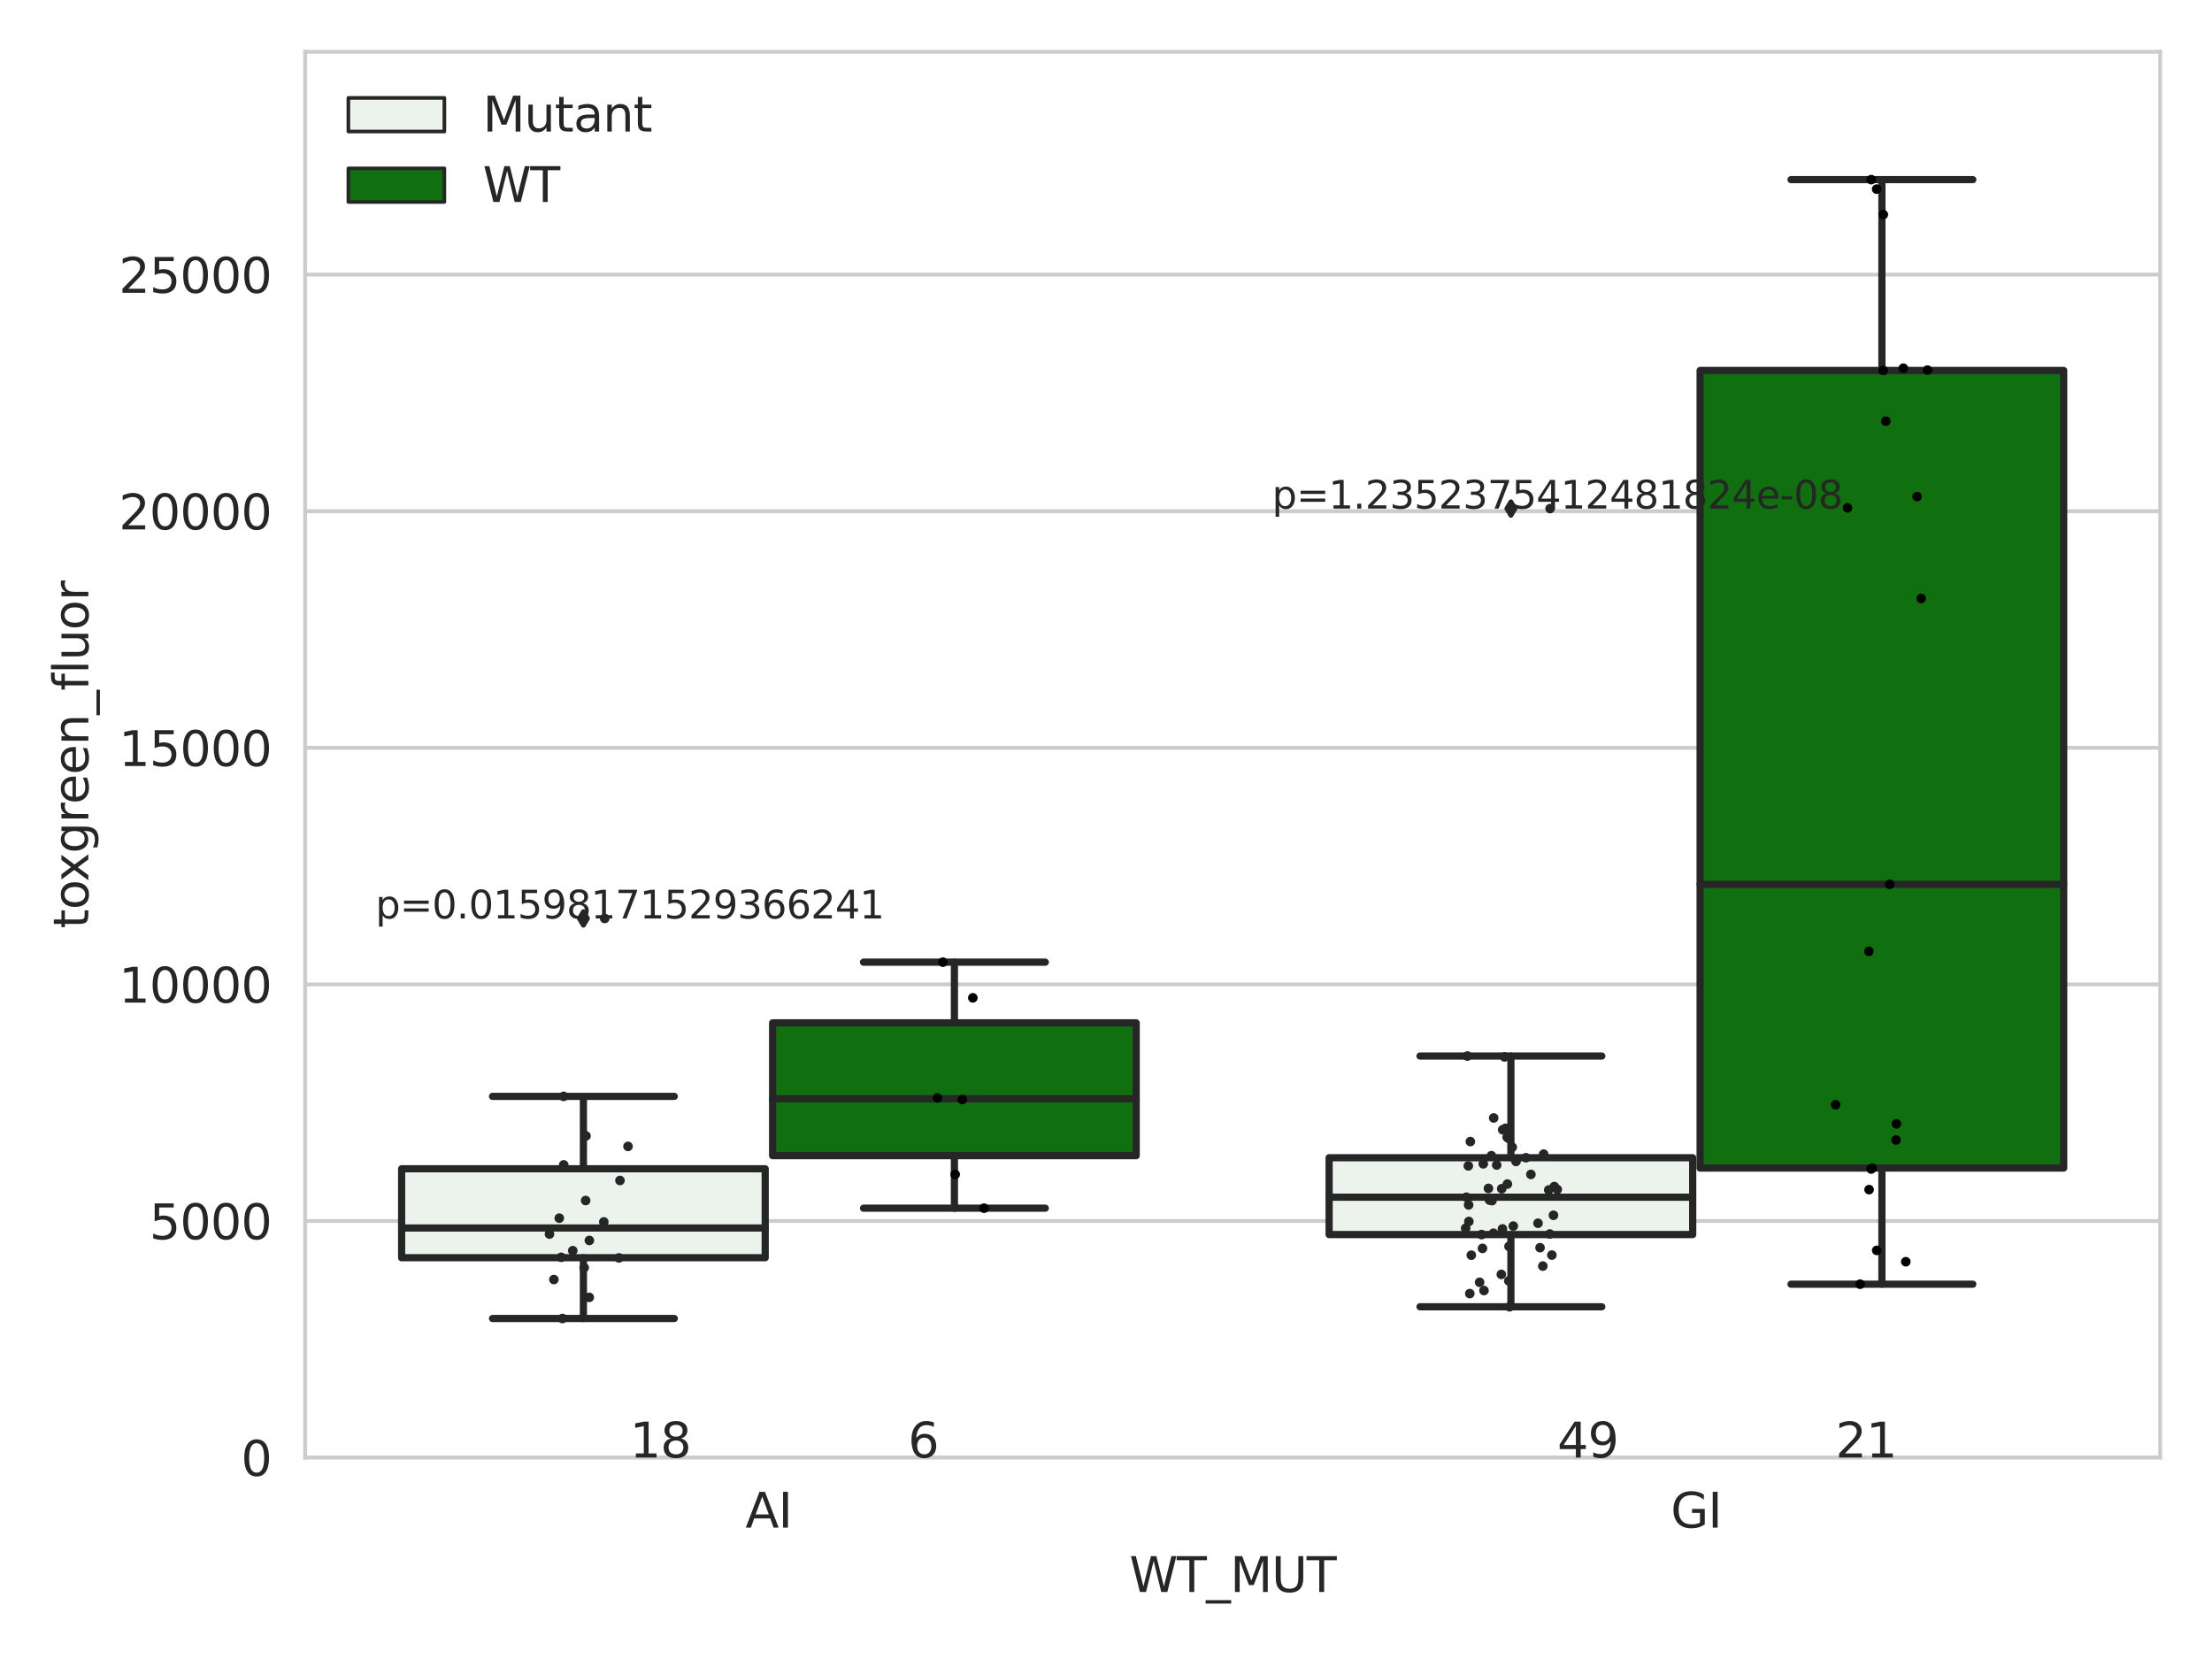 <?xml version="1.0" encoding="utf-8" standalone="no"?>
<!DOCTYPE svg PUBLIC "-//W3C//DTD SVG 1.1//EN"
  "http://www.w3.org/Graphics/SVG/1.1/DTD/svg11.dtd">
<svg xmlns:xlink="http://www.w3.org/1999/xlink" width="460.8pt" height="345.6pt" viewBox="0 0 460.8 345.6" xmlns="http://www.w3.org/2000/svg" version="1.1">
 <defs>
  <style type="text/css">*{stroke-linejoin: round; stroke-linecap: butt}</style>
 </defs>
 <g id="figure_1">
  <g id="patch_1">
   <path d="M 0 345.6 
L 460.8 345.6 
L 460.8 0 
L 0 0 
z
" style="fill: #ffffff"/>
  </g>
  <g id="axes_1">
   <g id="patch_2">
    <path d="M 63.571 303.64 
L 450 303.64 
L 450 10.8 
L 63.571 10.8 
z
" style="fill: #ffffff"/>
   </g>
   <g id="matplotlib.axis_1">
    <g id="xtick_1">
     <g id="text_1">
      <!-- AI -->
      <g style="fill: #262626" transform="translate(155.283 318.238)scale(0.1 -0.1)">
       <defs>
        <path id="DejaVuSans-41" d="M 2188 4044 
L 1331 1722 
L 3047 1722 
L 2188 4044 
z
M 1831 4666 
L 2547 4666 
L 4325 0 
L 3669 0 
L 3244 1197 
L 1141 1197 
L 716 0 
L 50 0 
L 1831 4666 
z
" transform="scale(0.016)"/>
        <path id="DejaVuSans-49" d="M 628 4666 
L 1259 4666 
L 1259 0 
L 628 0 
L 628 4666 
z
" transform="scale(0.016)"/>
       </defs>
       <use xlink:href="#DejaVuSans-41"/>
       <use xlink:href="#DejaVuSans-49" x="68.408"/>
      </g>
     </g>
    </g>
    <g id="xtick_2">
     <g id="text_2">
      <!-- GI -->
      <g style="fill: #262626" transform="translate(348.044 318.238)scale(0.1 -0.1)">
       <defs>
        <path id="DejaVuSans-47" d="M 3809 666 
L 3809 1919 
L 2778 1919 
L 2778 2438 
L 4434 2438 
L 4434 434 
Q 4069 175 3628 42 
Q 3188 -91 2688 -91 
Q 1594 -91 976 548 
Q 359 1188 359 2328 
Q 359 3472 976 4111 
Q 1594 4750 2688 4750 
Q 3144 4750 3555 4637 
Q 3966 4525 4313 4306 
L 4313 3634 
Q 3963 3931 3569 4081 
Q 3175 4231 2741 4231 
Q 1884 4231 1454 3753 
Q 1025 3275 1025 2328 
Q 1025 1384 1454 906 
Q 1884 428 2741 428 
Q 3075 428 3337 486 
Q 3600 544 3809 666 
z
" transform="scale(0.016)"/>
       </defs>
       <use xlink:href="#DejaVuSans-47"/>
       <use xlink:href="#DejaVuSans-49" x="77.49"/>
      </g>
     </g>
    </g>
    <g id="text_3">
     <!-- WT_MUT -->
     <g style="fill: #262626" transform="translate(235.261 331.638)scale(0.1 -0.1)">
      <defs>
       <path id="DejaVuSans-57" d="M 213 4666 
L 850 4666 
L 1831 722 
L 2809 4666 
L 3519 4666 
L 4500 722 
L 5478 4666 
L 6119 4666 
L 4947 0 
L 4153 0 
L 3169 4050 
L 2175 0 
L 1381 0 
L 213 4666 
z
" transform="scale(0.016)"/>
       <path id="DejaVuSans-54" d="M -19 4666 
L 3928 4666 
L 3928 4134 
L 2272 4134 
L 2272 0 
L 1638 0 
L 1638 4134 
L -19 4134 
L -19 4666 
z
" transform="scale(0.016)"/>
       <path id="DejaVuSans-5f" d="M 3263 -1063 
L 3263 -1509 
L -63 -1509 
L -63 -1063 
L 3263 -1063 
z
" transform="scale(0.016)"/>
       <path id="DejaVuSans-4d" d="M 628 4666 
L 1569 4666 
L 2759 1491 
L 3956 4666 
L 4897 4666 
L 4897 0 
L 4281 0 
L 4281 4097 
L 3078 897 
L 2444 897 
L 1241 4097 
L 1241 0 
L 628 0 
L 628 4666 
z
" transform="scale(0.016)"/>
       <path id="DejaVuSans-55" d="M 556 4666 
L 1191 4666 
L 1191 1831 
Q 1191 1081 1462 751 
Q 1734 422 2344 422 
Q 2950 422 3222 751 
Q 3494 1081 3494 1831 
L 3494 4666 
L 4128 4666 
L 4128 1753 
Q 4128 841 3676 375 
Q 3225 -91 2344 -91 
Q 1459 -91 1007 375 
Q 556 841 556 1753 
L 556 4666 
z
" transform="scale(0.016)"/>
      </defs>
      <use xlink:href="#DejaVuSans-57"/>
      <use xlink:href="#DejaVuSans-54" x="98.877"/>
      <use xlink:href="#DejaVuSans-5f" x="159.961"/>
      <use xlink:href="#DejaVuSans-4d" x="209.961"/>
      <use xlink:href="#DejaVuSans-55" x="296.24"/>
      <use xlink:href="#DejaVuSans-54" x="369.434"/>
     </g>
    </g>
   </g>
   <g id="matplotlib.axis_2">
    <g id="ytick_1">
     <g id="line2d_1">
      <path d="M 63.571 303.64 
L 450 303.64 
" clip-path="url(#p0fcabd03c5)" style="fill: none; stroke: #cccccc; stroke-width: 0.8; stroke-linecap: round"/>
     </g>
     <g id="text_4">
      <!-- 0 -->
      <g style="fill: #262626" transform="translate(50.209 307.439)scale(0.1 -0.1)">
       <defs>
        <path id="DejaVuSans-30" d="M 2034 4250 
Q 1547 4250 1301 3770 
Q 1056 3291 1056 2328 
Q 1056 1369 1301 889 
Q 1547 409 2034 409 
Q 2525 409 2770 889 
Q 3016 1369 3016 2328 
Q 3016 3291 2770 3770 
Q 2525 4250 2034 4250 
z
M 2034 4750 
Q 2819 4750 3233 4129 
Q 3647 3509 3647 2328 
Q 3647 1150 3233 529 
Q 2819 -91 2034 -91 
Q 1250 -91 836 529 
Q 422 1150 422 2328 
Q 422 3509 836 4129 
Q 1250 4750 2034 4750 
z
" transform="scale(0.016)"/>
       </defs>
       <use xlink:href="#DejaVuSans-30"/>
      </g>
     </g>
    </g>
    <g id="ytick_2">
     <g id="line2d_2">
      <path d="M 63.571 254.352 
L 450 254.352 
" clip-path="url(#p0fcabd03c5)" style="fill: none; stroke: #cccccc; stroke-width: 0.8; stroke-linecap: round"/>
     </g>
     <g id="text_5">
      <!-- 5000 -->
      <g style="fill: #262626" transform="translate(31.121 258.152)scale(0.1 -0.1)">
       <defs>
        <path id="DejaVuSans-35" d="M 691 4666 
L 3169 4666 
L 3169 4134 
L 1269 4134 
L 1269 2991 
Q 1406 3038 1543 3061 
Q 1681 3084 1819 3084 
Q 2600 3084 3056 2656 
Q 3513 2228 3513 1497 
Q 3513 744 3044 326 
Q 2575 -91 1722 -91 
Q 1428 -91 1123 -41 
Q 819 9 494 109 
L 494 744 
Q 775 591 1075 516 
Q 1375 441 1709 441 
Q 2250 441 2565 725 
Q 2881 1009 2881 1497 
Q 2881 1984 2565 2268 
Q 2250 2553 1709 2553 
Q 1456 2553 1204 2497 
Q 953 2441 691 2322 
L 691 4666 
z
" transform="scale(0.016)"/>
       </defs>
       <use xlink:href="#DejaVuSans-35"/>
       <use xlink:href="#DejaVuSans-30" x="63.623"/>
       <use xlink:href="#DejaVuSans-30" x="127.246"/>
       <use xlink:href="#DejaVuSans-30" x="190.869"/>
      </g>
     </g>
    </g>
    <g id="ytick_3">
     <g id="line2d_3">
      <path d="M 63.571 205.065 
L 450 205.065 
" clip-path="url(#p0fcabd03c5)" style="fill: none; stroke: #cccccc; stroke-width: 0.8; stroke-linecap: round"/>
     </g>
     <g id="text_6">
      <!-- 10000 -->
      <g style="fill: #262626" transform="translate(24.759 208.864)scale(0.1 -0.1)">
       <defs>
        <path id="DejaVuSans-31" d="M 794 531 
L 1825 531 
L 1825 4091 
L 703 3866 
L 703 4441 
L 1819 4666 
L 2450 4666 
L 2450 531 
L 3481 531 
L 3481 0 
L 794 0 
L 794 531 
z
" transform="scale(0.016)"/>
       </defs>
       <use xlink:href="#DejaVuSans-31"/>
       <use xlink:href="#DejaVuSans-30" x="63.623"/>
       <use xlink:href="#DejaVuSans-30" x="127.246"/>
       <use xlink:href="#DejaVuSans-30" x="190.869"/>
       <use xlink:href="#DejaVuSans-30" x="254.492"/>
      </g>
     </g>
    </g>
    <g id="ytick_4">
     <g id="line2d_4">
      <path d="M 63.571 155.777 
L 450 155.777 
" clip-path="url(#p0fcabd03c5)" style="fill: none; stroke: #cccccc; stroke-width: 0.8; stroke-linecap: round"/>
     </g>
     <g id="text_7">
      <!-- 15000 -->
      <g style="fill: #262626" transform="translate(24.759 159.576)scale(0.1 -0.1)">
       <use xlink:href="#DejaVuSans-31"/>
       <use xlink:href="#DejaVuSans-35" x="63.623"/>
       <use xlink:href="#DejaVuSans-30" x="127.246"/>
       <use xlink:href="#DejaVuSans-30" x="190.869"/>
       <use xlink:href="#DejaVuSans-30" x="254.492"/>
      </g>
     </g>
    </g>
    <g id="ytick_5">
     <g id="line2d_5">
      <path d="M 63.571 106.489 
L 450 106.489 
" clip-path="url(#p0fcabd03c5)" style="fill: none; stroke: #cccccc; stroke-width: 0.8; stroke-linecap: round"/>
     </g>
     <g id="text_8">
      <!-- 20000 -->
      <g style="fill: #262626" transform="translate(24.759 110.289)scale(0.1 -0.1)">
       <defs>
        <path id="DejaVuSans-32" d="M 1228 531 
L 3431 531 
L 3431 0 
L 469 0 
L 469 531 
Q 828 903 1448 1529 
Q 2069 2156 2228 2338 
Q 2531 2678 2651 2914 
Q 2772 3150 2772 3378 
Q 2772 3750 2511 3984 
Q 2250 4219 1831 4219 
Q 1534 4219 1204 4116 
Q 875 4013 500 3803 
L 500 4441 
Q 881 4594 1212 4672 
Q 1544 4750 1819 4750 
Q 2544 4750 2975 4387 
Q 3406 4025 3406 3419 
Q 3406 3131 3298 2873 
Q 3191 2616 2906 2266 
Q 2828 2175 2409 1742 
Q 1991 1309 1228 531 
z
" transform="scale(0.016)"/>
       </defs>
       <use xlink:href="#DejaVuSans-32"/>
       <use xlink:href="#DejaVuSans-30" x="63.623"/>
       <use xlink:href="#DejaVuSans-30" x="127.246"/>
       <use xlink:href="#DejaVuSans-30" x="190.869"/>
       <use xlink:href="#DejaVuSans-30" x="254.492"/>
      </g>
     </g>
    </g>
    <g id="ytick_6">
     <g id="line2d_6">
      <path d="M 63.571 57.202 
L 450 57.202 
" clip-path="url(#p0fcabd03c5)" style="fill: none; stroke: #cccccc; stroke-width: 0.8; stroke-linecap: round"/>
     </g>
     <g id="text_9">
      <!-- 25000 -->
      <g style="fill: #262626" transform="translate(24.759 61.001)scale(0.1 -0.1)">
       <use xlink:href="#DejaVuSans-32"/>
       <use xlink:href="#DejaVuSans-35" x="63.623"/>
       <use xlink:href="#DejaVuSans-30" x="127.246"/>
       <use xlink:href="#DejaVuSans-30" x="190.869"/>
       <use xlink:href="#DejaVuSans-30" x="254.492"/>
      </g>
     </g>
    </g>
    <g id="text_10">
     <!-- toxgreen_fluor -->
     <g style="fill: #262626" transform="translate(18.401 193.415)rotate(-90)scale(0.1 -0.1)">
      <defs>
       <path id="DejaVuSans-74" d="M 1172 4494 
L 1172 3500 
L 2356 3500 
L 2356 3053 
L 1172 3053 
L 1172 1153 
Q 1172 725 1289 603 
Q 1406 481 1766 481 
L 2356 481 
L 2356 0 
L 1766 0 
Q 1100 0 847 248 
Q 594 497 594 1153 
L 594 3053 
L 172 3053 
L 172 3500 
L 594 3500 
L 594 4494 
L 1172 4494 
z
" transform="scale(0.016)"/>
       <path id="DejaVuSans-6f" d="M 1959 3097 
Q 1497 3097 1228 2736 
Q 959 2375 959 1747 
Q 959 1119 1226 758 
Q 1494 397 1959 397 
Q 2419 397 2687 759 
Q 2956 1122 2956 1747 
Q 2956 2369 2687 2733 
Q 2419 3097 1959 3097 
z
M 1959 3584 
Q 2709 3584 3137 3096 
Q 3566 2609 3566 1747 
Q 3566 888 3137 398 
Q 2709 -91 1959 -91 
Q 1206 -91 779 398 
Q 353 888 353 1747 
Q 353 2609 779 3096 
Q 1206 3584 1959 3584 
z
" transform="scale(0.016)"/>
       <path id="DejaVuSans-78" d="M 3513 3500 
L 2247 1797 
L 3578 0 
L 2900 0 
L 1881 1375 
L 863 0 
L 184 0 
L 1544 1831 
L 300 3500 
L 978 3500 
L 1906 2253 
L 2834 3500 
L 3513 3500 
z
" transform="scale(0.016)"/>
       <path id="DejaVuSans-67" d="M 2906 1791 
Q 2906 2416 2648 2759 
Q 2391 3103 1925 3103 
Q 1463 3103 1205 2759 
Q 947 2416 947 1791 
Q 947 1169 1205 825 
Q 1463 481 1925 481 
Q 2391 481 2648 825 
Q 2906 1169 2906 1791 
z
M 3481 434 
Q 3481 -459 3084 -895 
Q 2688 -1331 1869 -1331 
Q 1566 -1331 1297 -1286 
Q 1028 -1241 775 -1147 
L 775 -588 
Q 1028 -725 1275 -790 
Q 1522 -856 1778 -856 
Q 2344 -856 2625 -561 
Q 2906 -266 2906 331 
L 2906 616 
Q 2728 306 2450 153 
Q 2172 0 1784 0 
Q 1141 0 747 490 
Q 353 981 353 1791 
Q 353 2603 747 3093 
Q 1141 3584 1784 3584 
Q 2172 3584 2450 3431 
Q 2728 3278 2906 2969 
L 2906 3500 
L 3481 3500 
L 3481 434 
z
" transform="scale(0.016)"/>
       <path id="DejaVuSans-72" d="M 2631 2963 
Q 2534 3019 2420 3045 
Q 2306 3072 2169 3072 
Q 1681 3072 1420 2755 
Q 1159 2438 1159 1844 
L 1159 0 
L 581 0 
L 581 3500 
L 1159 3500 
L 1159 2956 
Q 1341 3275 1631 3429 
Q 1922 3584 2338 3584 
Q 2397 3584 2469 3576 
Q 2541 3569 2628 3553 
L 2631 2963 
z
" transform="scale(0.016)"/>
       <path id="DejaVuSans-65" d="M 3597 1894 
L 3597 1613 
L 953 1613 
Q 991 1019 1311 708 
Q 1631 397 2203 397 
Q 2534 397 2845 478 
Q 3156 559 3463 722 
L 3463 178 
Q 3153 47 2828 -22 
Q 2503 -91 2169 -91 
Q 1331 -91 842 396 
Q 353 884 353 1716 
Q 353 2575 817 3079 
Q 1281 3584 2069 3584 
Q 2775 3584 3186 3129 
Q 3597 2675 3597 1894 
z
M 3022 2063 
Q 3016 2534 2758 2815 
Q 2500 3097 2075 3097 
Q 1594 3097 1305 2825 
Q 1016 2553 972 2059 
L 3022 2063 
z
" transform="scale(0.016)"/>
       <path id="DejaVuSans-6e" d="M 3513 2113 
L 3513 0 
L 2938 0 
L 2938 2094 
Q 2938 2591 2744 2837 
Q 2550 3084 2163 3084 
Q 1697 3084 1428 2787 
Q 1159 2491 1159 1978 
L 1159 0 
L 581 0 
L 581 3500 
L 1159 3500 
L 1159 2956 
Q 1366 3272 1645 3428 
Q 1925 3584 2291 3584 
Q 2894 3584 3203 3211 
Q 3513 2838 3513 2113 
z
" transform="scale(0.016)"/>
       <path id="DejaVuSans-66" d="M 2375 4863 
L 2375 4384 
L 1825 4384 
Q 1516 4384 1395 4259 
Q 1275 4134 1275 3809 
L 1275 3500 
L 2222 3500 
L 2222 3053 
L 1275 3053 
L 1275 0 
L 697 0 
L 697 3053 
L 147 3053 
L 147 3500 
L 697 3500 
L 697 3744 
Q 697 4328 969 4595 
Q 1241 4863 1831 4863 
L 2375 4863 
z
" transform="scale(0.016)"/>
       <path id="DejaVuSans-6c" d="M 603 4863 
L 1178 4863 
L 1178 0 
L 603 0 
L 603 4863 
z
" transform="scale(0.016)"/>
       <path id="DejaVuSans-75" d="M 544 1381 
L 544 3500 
L 1119 3500 
L 1119 1403 
Q 1119 906 1312 657 
Q 1506 409 1894 409 
Q 2359 409 2629 706 
Q 2900 1003 2900 1516 
L 2900 3500 
L 3475 3500 
L 3475 0 
L 2900 0 
L 2900 538 
Q 2691 219 2414 64 
Q 2138 -91 1772 -91 
Q 1169 -91 856 284 
Q 544 659 544 1381 
z
M 1991 3584 
L 1991 3584 
z
" transform="scale(0.016)"/>
      </defs>
      <use xlink:href="#DejaVuSans-74"/>
      <use xlink:href="#DejaVuSans-6f" x="39.209"/>
      <use xlink:href="#DejaVuSans-78" x="97.266"/>
      <use xlink:href="#DejaVuSans-67" x="156.445"/>
      <use xlink:href="#DejaVuSans-72" x="219.922"/>
      <use xlink:href="#DejaVuSans-65" x="258.785"/>
      <use xlink:href="#DejaVuSans-65" x="320.309"/>
      <use xlink:href="#DejaVuSans-6e" x="381.832"/>
      <use xlink:href="#DejaVuSans-5f" x="445.211"/>
      <use xlink:href="#DejaVuSans-66" x="495.211"/>
      <use xlink:href="#DejaVuSans-6c" x="530.416"/>
      <use xlink:href="#DejaVuSans-75" x="558.199"/>
      <use xlink:href="#DejaVuSans-6f" x="621.578"/>
      <use xlink:href="#DejaVuSans-72" x="682.76"/>
     </g>
    </g>
   </g>
   <g id="patch_3">
    <path d="M 83.666 262.008 
L 159.406 262.008 
L 159.406 243.477 
L 83.666 243.477 
L 83.666 262.008 
z
" clip-path="url(#p0fcabd03c5)" style="fill: #ecf2ec; stroke: #262626; stroke-width: 1.5; stroke-linejoin: miter"/>
   </g>
   <g id="patch_4">
    <path d="M 160.951 240.748 
L 236.691 240.748 
L 236.691 213.08 
L 160.951 213.08 
L 160.951 240.748 
z
" clip-path="url(#p0fcabd03c5)" style="fill: #107010; stroke: #262626; stroke-width: 1.5; stroke-linejoin: miter"/>
   </g>
   <g id="patch_5">
    <path d="M 276.88 257.182 
L 352.62 257.182 
L 352.62 241.18 
L 276.88 241.18 
L 276.88 257.182 
z
" clip-path="url(#p0fcabd03c5)" style="fill: #ecf2ec; stroke: #262626; stroke-width: 1.5; stroke-linejoin: miter"/>
   </g>
   <g id="patch_6">
    <path d="M 354.166 243.331 
L 429.906 243.331 
L 429.906 77.175 
L 354.166 77.175 
L 354.166 243.331 
z
" clip-path="url(#p0fcabd03c5)" style="fill: #107010; stroke: #262626; stroke-width: 1.5; stroke-linejoin: miter"/>
   </g>
   <g id="patch_7">
    <path d="M 160.178 303.64 
L 160.178 303.64 
L 160.178 303.64 
L 160.178 303.64 
z
" clip-path="url(#p0fcabd03c5)" style="fill: #ecf2ec; stroke: #262626; stroke-width: 0.75; stroke-linejoin: miter"/>
   </g>
   <g id="patch_8">
    <path d="M 160.178 303.64 
L 160.178 303.64 
L 160.178 303.64 
L 160.178 303.64 
z
" clip-path="url(#p0fcabd03c5)" style="fill: #107010; stroke: #262626; stroke-width: 0.75; stroke-linejoin: miter"/>
   </g>
   <g id="PathCollection_1"/>
   <g id="PathCollection_2"/>
   <g id="line2d_7">
    <path d="M 121.536 262.008 
L 121.536 274.667 
" clip-path="url(#p0fcabd03c5)" style="fill: none; stroke: #262626; stroke-width: 1.5; stroke-linecap: round"/>
   </g>
   <g id="line2d_8">
    <path d="M 121.536 243.477 
L 121.536 228.392 
" clip-path="url(#p0fcabd03c5)" style="fill: none; stroke: #262626; stroke-width: 1.5; stroke-linecap: round"/>
   </g>
   <g id="line2d_9">
    <path d="M 102.601 274.667 
L 140.471 274.667 
" clip-path="url(#p0fcabd03c5)" style="fill: none; stroke: #262626; stroke-width: 1.5; stroke-linecap: round"/>
   </g>
   <g id="line2d_10">
    <path d="M 102.601 228.392 
L 140.471 228.392 
" clip-path="url(#p0fcabd03c5)" style="fill: none; stroke: #262626; stroke-width: 1.5; stroke-linecap: round"/>
   </g>
   <g id="line2d_11">
    <defs>
     <path id="m7359ac14a0" d="M -0 1.414 
L 0.849 0 
L 0 -1.414 
L -0.849 -0 
z
" style="stroke: #262626; stroke-linejoin: miter"/>
    </defs>
    <g clip-path="url(#p0fcabd03c5)">
     <use xlink:href="#m7359ac14a0" x="121.536" y="191.332" style="fill: #262626; stroke: #262626; stroke-linejoin: miter"/>
    </g>
   </g>
   <g id="line2d_12">
    <path d="M 198.821 240.748 
L 198.821 251.688 
" clip-path="url(#p0fcabd03c5)" style="fill: none; stroke: #262626; stroke-width: 1.5; stroke-linecap: round"/>
   </g>
   <g id="line2d_13">
    <path d="M 198.821 213.08 
L 198.821 200.436 
" clip-path="url(#p0fcabd03c5)" style="fill: none; stroke: #262626; stroke-width: 1.5; stroke-linecap: round"/>
   </g>
   <g id="line2d_14">
    <path d="M 179.886 251.688 
L 217.756 251.688 
" clip-path="url(#p0fcabd03c5)" style="fill: none; stroke: #262626; stroke-width: 1.5; stroke-linecap: round"/>
   </g>
   <g id="line2d_15">
    <path d="M 179.886 200.436 
L 217.756 200.436 
" clip-path="url(#p0fcabd03c5)" style="fill: none; stroke: #262626; stroke-width: 1.5; stroke-linecap: round"/>
   </g>
   <g id="line2d_16"/>
   <g id="line2d_17">
    <path d="M 314.75 257.182 
L 314.75 272.225 
" clip-path="url(#p0fcabd03c5)" style="fill: none; stroke: #262626; stroke-width: 1.5; stroke-linecap: round"/>
   </g>
   <g id="line2d_18">
    <path d="M 314.75 241.18 
L 314.75 219.993 
" clip-path="url(#p0fcabd03c5)" style="fill: none; stroke: #262626; stroke-width: 1.5; stroke-linecap: round"/>
   </g>
   <g id="line2d_19">
    <path d="M 295.815 272.225 
L 333.685 272.225 
" clip-path="url(#p0fcabd03c5)" style="fill: none; stroke: #262626; stroke-width: 1.5; stroke-linecap: round"/>
   </g>
   <g id="line2d_20">
    <path d="M 295.815 219.993 
L 333.685 219.993 
" clip-path="url(#p0fcabd03c5)" style="fill: none; stroke: #262626; stroke-width: 1.5; stroke-linecap: round"/>
   </g>
   <g id="line2d_21">
    <g clip-path="url(#p0fcabd03c5)">
     <use xlink:href="#m7359ac14a0" x="314.75" y="105.946" style="fill: #262626; stroke: #262626; stroke-linejoin: miter"/>
    </g>
   </g>
   <g id="line2d_22">
    <path d="M 392.036 243.331 
L 392.036 267.525 
" clip-path="url(#p0fcabd03c5)" style="fill: none; stroke: #262626; stroke-width: 1.5; stroke-linecap: round"/>
   </g>
   <g id="line2d_23">
    <path d="M 392.036 77.175 
L 392.036 37.422 
" clip-path="url(#p0fcabd03c5)" style="fill: none; stroke: #262626; stroke-width: 1.5; stroke-linecap: round"/>
   </g>
   <g id="line2d_24">
    <path d="M 373.101 267.525 
L 410.971 267.525 
" clip-path="url(#p0fcabd03c5)" style="fill: none; stroke: #262626; stroke-width: 1.5; stroke-linecap: round"/>
   </g>
   <g id="line2d_25">
    <path d="M 373.101 37.422 
L 410.971 37.422 
" clip-path="url(#p0fcabd03c5)" style="fill: none; stroke: #262626; stroke-width: 1.5; stroke-linecap: round"/>
   </g>
   <g id="line2d_26"/>
   <g id="line2d_27">
    <path d="M 83.666 255.812 
L 159.406 255.812 
" clip-path="url(#p0fcabd03c5)" style="fill: none; stroke: #262626; stroke-width: 1.5; stroke-linecap: round"/>
   </g>
   <g id="line2d_28">
    <path d="M 160.951 228.884 
L 236.691 228.884 
" clip-path="url(#p0fcabd03c5)" style="fill: none; stroke: #262626; stroke-width: 1.5; stroke-linecap: round"/>
   </g>
   <g id="line2d_29">
    <path d="M 276.88 249.399 
L 352.62 249.399 
" clip-path="url(#p0fcabd03c5)" style="fill: none; stroke: #262626; stroke-width: 1.5; stroke-linecap: round"/>
   </g>
   <g id="line2d_30">
    <path d="M 354.166 184.234 
L 429.906 184.234 
" clip-path="url(#p0fcabd03c5)" style="fill: none; stroke: #262626; stroke-width: 1.5; stroke-linecap: round"/>
   </g>
   <g id="patch_9">
    <path d="M 63.571 303.64 
L 63.571 10.8 
" style="fill: none; stroke: #cccccc; stroke-width: 0.8; stroke-linejoin: miter; stroke-linecap: square"/>
   </g>
   <g id="patch_10">
    <path d="M 450 303.64 
L 450 10.8 
" style="fill: none; stroke: #cccccc; stroke-width: 0.8; stroke-linejoin: miter; stroke-linecap: square"/>
   </g>
   <g id="patch_11">
    <path d="M 63.571 303.64 
L 450 303.64 
" style="fill: none; stroke: #cccccc; stroke-width: 0.8; stroke-linejoin: miter; stroke-linecap: square"/>
   </g>
   <g id="patch_12">
    <path d="M 63.571 10.8 
L 450 10.8 
" style="fill: none; stroke: #cccccc; stroke-width: 0.8; stroke-linejoin: miter; stroke-linecap: square"/>
   </g>
   <g id="PathCollection_3">
    <defs>
     <path id="C0_0_c3f4631493" d="M 0 1 
C 0.265 1 0.52 0.895 0.707 0.707 
C 0.895 0.52 1 0.265 1 -0 
C 1 -0.265 0.895 -0.52 0.707 -0.707 
C 0.52 -0.895 0.265 -1 0 -1 
C -0.265 -1 -0.52 -0.895 -0.707 -0.707 
C -0.895 -0.52 -1 -0.265 -1 0 
C -1 0.265 -0.895 0.52 -0.707 0.707 
C -0.52 0.895 -0.265 1 0 1 
z
"/>
    </defs>
    <g clip-path="url(#p0fcabd03c5)">
     <use xlink:href="#C0_0_c3f4631493" x="122.774" y="258.405" style="fill: #262626"/>
    </g>
    <g clip-path="url(#p0fcabd03c5)">
     <use xlink:href="#C0_0_c3f4631493" x="115.382" y="266.553" style="fill: #262626"/>
    </g>
    <g clip-path="url(#p0fcabd03c5)">
     <use xlink:href="#C0_0_c3f4631493" x="116.507" y="253.767" style="fill: #262626"/>
    </g>
    <g clip-path="url(#p0fcabd03c5)">
     <use xlink:href="#C0_0_c3f4631493" x="122.756" y="270.265" style="fill: #262626"/>
    </g>
    <g clip-path="url(#p0fcabd03c5)">
     <use xlink:href="#C0_0_c3f4631493" x="125.787" y="254.544" style="fill: #262626"/>
    </g>
    <g clip-path="url(#p0fcabd03c5)">
     <use xlink:href="#C0_0_c3f4631493" x="114.468" y="257.08" style="fill: #262626"/>
    </g>
    <g clip-path="url(#p0fcabd03c5)">
     <use xlink:href="#C0_0_c3f4631493" x="125.971" y="191.332" style="fill: #262626"/>
    </g>
    <g clip-path="url(#p0fcabd03c5)">
     <use xlink:href="#C0_0_c3f4631493" x="117.415" y="228.392" style="fill: #262626"/>
    </g>
    <g clip-path="url(#p0fcabd03c5)">
     <use xlink:href="#C0_0_c3f4631493" x="122.075" y="236.633" style="fill: #262626"/>
    </g>
    <g clip-path="url(#p0fcabd03c5)">
     <use xlink:href="#C0_0_c3f4631493" x="117.174" y="274.667" style="fill: #262626"/>
    </g>
    <g clip-path="url(#p0fcabd03c5)">
     <use xlink:href="#C0_0_c3f4631493" x="129.15" y="245.914" style="fill: #262626"/>
    </g>
    <g clip-path="url(#p0fcabd03c5)">
     <use xlink:href="#C0_0_c3f4631493" x="128.938" y="262.038" style="fill: #262626"/>
    </g>
    <g clip-path="url(#p0fcabd03c5)">
     <use xlink:href="#C0_0_c3f4631493" x="117.434" y="242.664" style="fill: #262626"/>
    </g>
    <g clip-path="url(#p0fcabd03c5)">
     <use xlink:href="#C0_0_c3f4631493" x="130.824" y="238.813" style="fill: #262626"/>
    </g>
    <g clip-path="url(#p0fcabd03c5)">
     <use xlink:href="#C0_0_c3f4631493" x="119.319" y="260.538" style="fill: #262626"/>
    </g>
    <g clip-path="url(#p0fcabd03c5)">
     <use xlink:href="#C0_0_c3f4631493" x="116.906" y="261.918" style="fill: #262626"/>
    </g>
    <g clip-path="url(#p0fcabd03c5)">
     <use xlink:href="#C0_0_c3f4631493" x="122" y="250.092" style="fill: #262626"/>
    </g>
    <g clip-path="url(#p0fcabd03c5)">
     <use xlink:href="#C0_0_c3f4631493" x="121.693" y="264.069" style="fill: #262626"/>
    </g>
   </g>
   <g id="PathCollection_4">
    <defs>
     <path id="C1_0_69c118e446" d="M 0 1 
C 0.265 1 0.52 0.895 0.707 0.707 
C 0.895 0.52 1 0.265 1 -0 
C 1 -0.265 0.895 -0.52 0.707 -0.707 
C 0.52 -0.895 0.265 -1 0 -1 
C -0.265 -1 -0.52 -0.895 -0.707 -0.707 
C -0.895 -0.52 -1 -0.265 -1 0 
C -1 0.265 -0.895 0.52 -0.707 0.707 
C -0.52 0.895 -0.265 1 0 1 
z
"/>
    </defs>
    <g clip-path="url(#p0fcabd03c5)">
     <use xlink:href="#C1_0_69c118e446" x="204.992" y="251.688"/>
    </g>
    <g clip-path="url(#p0fcabd03c5)">
     <use xlink:href="#C1_0_69c118e446" x="196.42" y="200.436"/>
    </g>
    <g clip-path="url(#p0fcabd03c5)">
     <use xlink:href="#C1_0_69c118e446" x="202.659" y="207.867"/>
    </g>
    <g clip-path="url(#p0fcabd03c5)">
     <use xlink:href="#C1_0_69c118e446" x="195.278" y="228.721"/>
    </g>
    <g clip-path="url(#p0fcabd03c5)">
     <use xlink:href="#C1_0_69c118e446" x="198.979" y="244.649"/>
    </g>
    <g clip-path="url(#p0fcabd03c5)">
     <use xlink:href="#C1_0_69c118e446" x="200.473" y="229.047"/>
    </g>
   </g>
   <g id="PathCollection_5">
    <defs>
     <path id="C2_0_9d31ff50a5" d="M 0 1 
C 0.265 1 0.52 0.895 0.707 0.707 
C 0.895 0.52 1 0.265 1 -0 
C 1 -0.265 0.895 -0.52 0.707 -0.707 
C 0.52 -0.895 0.265 -1 0 -1 
C -0.265 -1 -0.52 -0.895 -0.707 -0.707 
C -0.895 -0.52 -1 -0.265 -1 0 
C -1 0.265 -0.895 0.52 -0.707 0.707 
C -0.52 0.895 -0.265 1 0 1 
z
"/>
    </defs>
    <g clip-path="url(#p0fcabd03c5)">
     <use xlink:href="#C2_0_9d31ff50a5" x="320.819" y="259.915" style="fill: #262626"/>
    </g>
    <g clip-path="url(#p0fcabd03c5)">
     <use xlink:href="#C2_0_9d31ff50a5" x="305.672" y="219.993" style="fill: #262626"/>
    </g>
    <g clip-path="url(#p0fcabd03c5)">
     <use xlink:href="#C2_0_9d31ff50a5" x="320.398" y="254.822" style="fill: #262626"/>
    </g>
    <g clip-path="url(#p0fcabd03c5)">
     <use xlink:href="#C2_0_9d31ff50a5" x="306.186" y="269.48" style="fill: #262626"/>
    </g>
    <g clip-path="url(#p0fcabd03c5)">
     <use xlink:href="#C2_0_9d31ff50a5" x="324.409" y="247.789" style="fill: #262626"/>
    </g>
    <g clip-path="url(#p0fcabd03c5)">
     <use xlink:href="#C2_0_9d31ff50a5" x="310.81" y="250.121" style="fill: #262626"/>
    </g>
    <g clip-path="url(#p0fcabd03c5)">
     <use xlink:href="#C2_0_9d31ff50a5" x="322.629" y="247.891" style="fill: #262626"/>
    </g>
    <g clip-path="url(#p0fcabd03c5)">
     <use xlink:href="#C2_0_9d31ff50a5" x="310.068" y="247.563" style="fill: #262626"/>
    </g>
    <g clip-path="url(#p0fcabd03c5)">
     <use xlink:href="#C2_0_9d31ff50a5" x="310.691" y="240.753" style="fill: #262626"/>
    </g>
    <g clip-path="url(#p0fcabd03c5)">
     <use xlink:href="#C2_0_9d31ff50a5" x="314.235" y="237.111" style="fill: #262626"/>
    </g>
    <g clip-path="url(#p0fcabd03c5)">
     <use xlink:href="#C2_0_9d31ff50a5" x="306.502" y="261.478" style="fill: #262626"/>
    </g>
    <g clip-path="url(#p0fcabd03c5)">
     <use xlink:href="#C2_0_9d31ff50a5" x="308.995" y="242.45" style="fill: #262626"/>
    </g>
    <g clip-path="url(#p0fcabd03c5)">
     <use xlink:href="#C2_0_9d31ff50a5" x="312.838" y="247.632" style="fill: #262626"/>
    </g>
    <g clip-path="url(#p0fcabd03c5)">
     <use xlink:href="#C2_0_9d31ff50a5" x="315.028" y="238.983" style="fill: #262626"/>
    </g>
    <g clip-path="url(#p0fcabd03c5)">
     <use xlink:href="#C2_0_9d31ff50a5" x="312.754" y="265.48" style="fill: #262626"/>
    </g>
    <g clip-path="url(#p0fcabd03c5)">
     <use xlink:href="#C2_0_9d31ff50a5" x="305.326" y="255.864" style="fill: #262626"/>
    </g>
    <g clip-path="url(#p0fcabd03c5)">
     <use xlink:href="#C2_0_9d31ff50a5" x="310.284" y="249.996" style="fill: #262626"/>
    </g>
    <g clip-path="url(#p0fcabd03c5)">
     <use xlink:href="#C2_0_9d31ff50a5" x="305.877" y="242.877" style="fill: #262626"/>
    </g>
    <g clip-path="url(#p0fcabd03c5)">
     <use xlink:href="#C2_0_9d31ff50a5" x="322.916" y="105.946" style="fill: #262626"/>
    </g>
    <g clip-path="url(#p0fcabd03c5)">
     <use xlink:href="#C2_0_9d31ff50a5" x="314.013" y="246.659" style="fill: #262626"/>
    </g>
    <g clip-path="url(#p0fcabd03c5)">
     <use xlink:href="#C2_0_9d31ff50a5" x="305.991" y="254.458" style="fill: #262626"/>
    </g>
    <g clip-path="url(#p0fcabd03c5)">
     <use xlink:href="#C2_0_9d31ff50a5" x="313.625" y="235.046" style="fill: #262626"/>
    </g>
    <g clip-path="url(#p0fcabd03c5)">
     <use xlink:href="#C2_0_9d31ff50a5" x="315.245" y="255.416" style="fill: #262626"/>
    </g>
    <g clip-path="url(#p0fcabd03c5)">
     <use xlink:href="#C2_0_9d31ff50a5" x="308.233" y="267.126" style="fill: #262626"/>
    </g>
    <g clip-path="url(#p0fcabd03c5)">
     <use xlink:href="#C2_0_9d31ff50a5" x="313.428" y="220.178" style="fill: #262626"/>
    </g>
    <g clip-path="url(#p0fcabd03c5)">
     <use xlink:href="#C2_0_9d31ff50a5" x="308.624" y="257.182" style="fill: #262626"/>
    </g>
    <g clip-path="url(#p0fcabd03c5)">
     <use xlink:href="#C2_0_9d31ff50a5" x="314.46" y="272.225" style="fill: #262626"/>
    </g>
    <g clip-path="url(#p0fcabd03c5)">
     <use xlink:href="#C2_0_9d31ff50a5" x="305.944" y="251.008" style="fill: #262626"/>
    </g>
    <g clip-path="url(#p0fcabd03c5)">
     <use xlink:href="#C2_0_9d31ff50a5" x="313.964" y="236.89" style="fill: #262626"/>
    </g>
    <g clip-path="url(#p0fcabd03c5)">
     <use xlink:href="#C2_0_9d31ff50a5" x="311.787" y="242.696" style="fill: #262626"/>
    </g>
    <g clip-path="url(#p0fcabd03c5)">
     <use xlink:href="#C2_0_9d31ff50a5" x="321.399" y="263.746" style="fill: #262626"/>
    </g>
    <g clip-path="url(#p0fcabd03c5)">
     <use xlink:href="#C2_0_9d31ff50a5" x="323.614" y="253.167" style="fill: #262626"/>
    </g>
    <g clip-path="url(#p0fcabd03c5)">
     <use xlink:href="#C2_0_9d31ff50a5" x="315.817" y="241.951" style="fill: #262626"/>
    </g>
    <g clip-path="url(#p0fcabd03c5)">
     <use xlink:href="#C2_0_9d31ff50a5" x="311.163" y="232.889" style="fill: #262626"/>
    </g>
    <g clip-path="url(#p0fcabd03c5)">
     <use xlink:href="#C2_0_9d31ff50a5" x="321.571" y="240.429" style="fill: #262626"/>
    </g>
    <g clip-path="url(#p0fcabd03c5)">
     <use xlink:href="#C2_0_9d31ff50a5" x="318.915" y="244.653" style="fill: #262626"/>
    </g>
    <g clip-path="url(#p0fcabd03c5)">
     <use xlink:href="#C2_0_9d31ff50a5" x="313.038" y="235.353" style="fill: #262626"/>
    </g>
    <g clip-path="url(#p0fcabd03c5)">
     <use xlink:href="#C2_0_9d31ff50a5" x="309.143" y="268.844" style="fill: #262626"/>
    </g>
    <g clip-path="url(#p0fcabd03c5)">
     <use xlink:href="#C2_0_9d31ff50a5" x="305.482" y="249.399" style="fill: #262626"/>
    </g>
    <g clip-path="url(#p0fcabd03c5)">
     <use xlink:href="#C2_0_9d31ff50a5" x="323.794" y="247.18" style="fill: #262626"/>
    </g>
    <g clip-path="url(#p0fcabd03c5)">
     <use xlink:href="#C2_0_9d31ff50a5" x="314.353" y="259.648" style="fill: #262626"/>
    </g>
    <g clip-path="url(#p0fcabd03c5)">
     <use xlink:href="#C2_0_9d31ff50a5" x="323.281" y="261.454" style="fill: #262626"/>
    </g>
    <g clip-path="url(#p0fcabd03c5)">
     <use xlink:href="#C2_0_9d31ff50a5" x="308.825" y="260.06" style="fill: #262626"/>
    </g>
    <g clip-path="url(#p0fcabd03c5)">
     <use xlink:href="#C2_0_9d31ff50a5" x="322.849" y="257.064" style="fill: #262626"/>
    </g>
    <g clip-path="url(#p0fcabd03c5)">
     <use xlink:href="#C2_0_9d31ff50a5" x="314.307" y="266.83" style="fill: #262626"/>
    </g>
    <g clip-path="url(#p0fcabd03c5)">
     <use xlink:href="#C2_0_9d31ff50a5" x="317.882" y="241.18" style="fill: #262626"/>
    </g>
    <g clip-path="url(#p0fcabd03c5)">
     <use xlink:href="#C2_0_9d31ff50a5" x="306.299" y="237.809" style="fill: #262626"/>
    </g>
    <g clip-path="url(#p0fcabd03c5)">
     <use xlink:href="#C2_0_9d31ff50a5" x="312.989" y="256.004" style="fill: #262626"/>
    </g>
    <g clip-path="url(#p0fcabd03c5)">
     <use xlink:href="#C2_0_9d31ff50a5" x="311.113" y="256.901" style="fill: #262626"/>
    </g>
   </g>
   <g id="PathCollection_6">
    <defs>
     <path id="C3_0_0e8c8ebf68" d="M 0 1 
C 0.265 1 0.52 0.895 0.707 0.707 
C 0.895 0.52 1 0.265 1 -0 
C 1 -0.265 0.895 -0.52 0.707 -0.707 
C 0.52 -0.895 0.265 -1 0 -1 
C -0.265 -1 -0.52 -0.895 -0.707 -0.707 
C -0.895 -0.52 -1 -0.265 -1 0 
C -1 0.265 -0.895 0.52 -0.707 0.707 
C -0.52 0.895 -0.265 1 0 1 
z
"/>
    </defs>
    <g clip-path="url(#p0fcabd03c5)">
     <use xlink:href="#C3_0_0e8c8ebf68" x="400.219" y="124.668"/>
    </g>
    <g clip-path="url(#p0fcabd03c5)">
     <use xlink:href="#C3_0_0e8c8ebf68" x="389.363" y="247.822"/>
    </g>
    <g clip-path="url(#p0fcabd03c5)">
     <use xlink:href="#C3_0_0e8c8ebf68" x="399.365" y="103.448"/>
    </g>
    <g clip-path="url(#p0fcabd03c5)">
     <use xlink:href="#C3_0_0e8c8ebf68" x="394.985" y="237.481"/>
    </g>
    <g clip-path="url(#p0fcabd03c5)">
     <use xlink:href="#C3_0_0e8c8ebf68" x="396.502" y="76.702"/>
    </g>
    <g clip-path="url(#p0fcabd03c5)">
     <use xlink:href="#C3_0_0e8c8ebf68" x="389.325" y="198.176"/>
    </g>
    <g clip-path="url(#p0fcabd03c5)">
     <use xlink:href="#C3_0_0e8c8ebf68" x="390.026" y="243.331"/>
    </g>
    <g clip-path="url(#p0fcabd03c5)">
     <use xlink:href="#C3_0_0e8c8ebf68" x="389.793" y="243.523"/>
    </g>
    <g clip-path="url(#p0fcabd03c5)">
     <use xlink:href="#C3_0_0e8c8ebf68" x="393.662" y="184.234"/>
    </g>
    <g clip-path="url(#p0fcabd03c5)">
     <use xlink:href="#C3_0_0e8c8ebf68" x="384.873" y="105.784"/>
    </g>
    <g clip-path="url(#p0fcabd03c5)">
     <use xlink:href="#C3_0_0e8c8ebf68" x="392.328" y="44.704"/>
    </g>
    <g clip-path="url(#p0fcabd03c5)">
     <use xlink:href="#C3_0_0e8c8ebf68" x="395.061" y="234.117"/>
    </g>
    <g clip-path="url(#p0fcabd03c5)">
     <use xlink:href="#C3_0_0e8c8ebf68" x="389.804" y="37.422"/>
    </g>
    <g clip-path="url(#p0fcabd03c5)">
     <use xlink:href="#C3_0_0e8c8ebf68" x="401.537" y="77.103"/>
    </g>
    <g clip-path="url(#p0fcabd03c5)">
     <use xlink:href="#C3_0_0e8c8ebf68" x="390.94" y="39.394"/>
    </g>
    <g clip-path="url(#p0fcabd03c5)">
     <use xlink:href="#C3_0_0e8c8ebf68" x="392.31" y="77.175"/>
    </g>
    <g clip-path="url(#p0fcabd03c5)">
     <use xlink:href="#C3_0_0e8c8ebf68" x="397.01" y="262.845"/>
    </g>
    <g clip-path="url(#p0fcabd03c5)">
     <use xlink:href="#C3_0_0e8c8ebf68" x="392.861" y="87.731"/>
    </g>
    <g clip-path="url(#p0fcabd03c5)">
     <use xlink:href="#C3_0_0e8c8ebf68" x="387.497" y="267.525"/>
    </g>
    <g clip-path="url(#p0fcabd03c5)">
     <use xlink:href="#C3_0_0e8c8ebf68" x="390.953" y="260.477"/>
    </g>
    <g clip-path="url(#p0fcabd03c5)">
     <use xlink:href="#C3_0_0e8c8ebf68" x="382.396" y="230.137"/>
    </g>
   </g>
   <g id="text_11">
    <!-- 18 -->
    <g style="fill: #262626" transform="translate(131.196 303.624)scale(0.1 -0.1)">
     <defs>
      <path id="DejaVuSans-38" d="M 2034 2216 
Q 1584 2216 1326 1975 
Q 1069 1734 1069 1313 
Q 1069 891 1326 650 
Q 1584 409 2034 409 
Q 2484 409 2743 651 
Q 3003 894 3003 1313 
Q 3003 1734 2745 1975 
Q 2488 2216 2034 2216 
z
M 1403 2484 
Q 997 2584 770 2862 
Q 544 3141 544 3541 
Q 544 4100 942 4425 
Q 1341 4750 2034 4750 
Q 2731 4750 3128 4425 
Q 3525 4100 3525 3541 
Q 3525 3141 3298 2862 
Q 3072 2584 2669 2484 
Q 3125 2378 3379 2068 
Q 3634 1759 3634 1313 
Q 3634 634 3220 271 
Q 2806 -91 2034 -91 
Q 1263 -91 848 271 
Q 434 634 434 1313 
Q 434 1759 690 2068 
Q 947 2378 1403 2484 
z
M 1172 3481 
Q 1172 3119 1398 2916 
Q 1625 2713 2034 2713 
Q 2441 2713 2670 2916 
Q 2900 3119 2900 3481 
Q 2900 3844 2670 4047 
Q 2441 4250 2034 4250 
Q 1625 4250 1398 4047 
Q 1172 3844 1172 3481 
z
" transform="scale(0.016)"/>
     </defs>
     <use xlink:href="#DejaVuSans-31"/>
     <use xlink:href="#DejaVuSans-38" x="63.623"/>
    </g>
   </g>
   <g id="text_12">
    <!-- p=0.01598171529366241 -->
    <g style="fill: #262626" transform="translate(78.224 191.331)scale(0.08 -0.08)">
     <defs>
      <path id="DejaVuSans-70" d="M 1159 525 
L 1159 -1331 
L 581 -1331 
L 581 3500 
L 1159 3500 
L 1159 2969 
Q 1341 3281 1617 3432 
Q 1894 3584 2278 3584 
Q 2916 3584 3314 3078 
Q 3713 2572 3713 1747 
Q 3713 922 3314 415 
Q 2916 -91 2278 -91 
Q 1894 -91 1617 61 
Q 1341 213 1159 525 
z
M 3116 1747 
Q 3116 2381 2855 2742 
Q 2594 3103 2138 3103 
Q 1681 3103 1420 2742 
Q 1159 2381 1159 1747 
Q 1159 1113 1420 752 
Q 1681 391 2138 391 
Q 2594 391 2855 752 
Q 3116 1113 3116 1747 
z
" transform="scale(0.016)"/>
      <path id="DejaVuSans-3d" d="M 678 2906 
L 4684 2906 
L 4684 2381 
L 678 2381 
L 678 2906 
z
M 678 1631 
L 4684 1631 
L 4684 1100 
L 678 1100 
L 678 1631 
z
" transform="scale(0.016)"/>
      <path id="DejaVuSans-2e" d="M 684 794 
L 1344 794 
L 1344 0 
L 684 0 
L 684 794 
z
" transform="scale(0.016)"/>
      <path id="DejaVuSans-39" d="M 703 97 
L 703 672 
Q 941 559 1184 500 
Q 1428 441 1663 441 
Q 2288 441 2617 861 
Q 2947 1281 2994 2138 
Q 2813 1869 2534 1725 
Q 2256 1581 1919 1581 
Q 1219 1581 811 2004 
Q 403 2428 403 3163 
Q 403 3881 828 4315 
Q 1253 4750 1959 4750 
Q 2769 4750 3195 4129 
Q 3622 3509 3622 2328 
Q 3622 1225 3098 567 
Q 2575 -91 1691 -91 
Q 1453 -91 1209 -44 
Q 966 3 703 97 
z
M 1959 2075 
Q 2384 2075 2632 2365 
Q 2881 2656 2881 3163 
Q 2881 3666 2632 3958 
Q 2384 4250 1959 4250 
Q 1534 4250 1286 3958 
Q 1038 3666 1038 3163 
Q 1038 2656 1286 2365 
Q 1534 2075 1959 2075 
z
" transform="scale(0.016)"/>
      <path id="DejaVuSans-37" d="M 525 4666 
L 3525 4666 
L 3525 4397 
L 1831 0 
L 1172 0 
L 2766 4134 
L 525 4134 
L 525 4666 
z
" transform="scale(0.016)"/>
      <path id="DejaVuSans-33" d="M 2597 2516 
Q 3050 2419 3304 2112 
Q 3559 1806 3559 1356 
Q 3559 666 3084 287 
Q 2609 -91 1734 -91 
Q 1441 -91 1130 -33 
Q 819 25 488 141 
L 488 750 
Q 750 597 1062 519 
Q 1375 441 1716 441 
Q 2309 441 2620 675 
Q 2931 909 2931 1356 
Q 2931 1769 2642 2001 
Q 2353 2234 1838 2234 
L 1294 2234 
L 1294 2753 
L 1863 2753 
Q 2328 2753 2575 2939 
Q 2822 3125 2822 3475 
Q 2822 3834 2567 4026 
Q 2313 4219 1838 4219 
Q 1578 4219 1281 4162 
Q 984 4106 628 3988 
L 628 4550 
Q 988 4650 1302 4700 
Q 1616 4750 1894 4750 
Q 2613 4750 3031 4423 
Q 3450 4097 3450 3541 
Q 3450 3153 3228 2886 
Q 3006 2619 2597 2516 
z
" transform="scale(0.016)"/>
      <path id="DejaVuSans-36" d="M 2113 2584 
Q 1688 2584 1439 2293 
Q 1191 2003 1191 1497 
Q 1191 994 1439 701 
Q 1688 409 2113 409 
Q 2538 409 2786 701 
Q 3034 994 3034 1497 
Q 3034 2003 2786 2293 
Q 2538 2584 2113 2584 
z
M 3366 4563 
L 3366 3988 
Q 3128 4100 2886 4159 
Q 2644 4219 2406 4219 
Q 1781 4219 1451 3797 
Q 1122 3375 1075 2522 
Q 1259 2794 1537 2939 
Q 1816 3084 2150 3084 
Q 2853 3084 3261 2657 
Q 3669 2231 3669 1497 
Q 3669 778 3244 343 
Q 2819 -91 2113 -91 
Q 1303 -91 875 529 
Q 447 1150 447 2328 
Q 447 3434 972 4092 
Q 1497 4750 2381 4750 
Q 2619 4750 2861 4703 
Q 3103 4656 3366 4563 
z
" transform="scale(0.016)"/>
      <path id="DejaVuSans-34" d="M 2419 4116 
L 825 1625 
L 2419 1625 
L 2419 4116 
z
M 2253 4666 
L 3047 4666 
L 3047 1625 
L 3713 1625 
L 3713 1100 
L 3047 1100 
L 3047 0 
L 2419 0 
L 2419 1100 
L 313 1100 
L 313 1709 
L 2253 4666 
z
" transform="scale(0.016)"/>
     </defs>
     <use xlink:href="#DejaVuSans-70"/>
     <use xlink:href="#DejaVuSans-3d" x="63.477"/>
     <use xlink:href="#DejaVuSans-30" x="147.266"/>
     <use xlink:href="#DejaVuSans-2e" x="210.889"/>
     <use xlink:href="#DejaVuSans-30" x="242.676"/>
     <use xlink:href="#DejaVuSans-31" x="306.299"/>
     <use xlink:href="#DejaVuSans-35" x="369.922"/>
     <use xlink:href="#DejaVuSans-39" x="433.545"/>
     <use xlink:href="#DejaVuSans-38" x="497.168"/>
     <use xlink:href="#DejaVuSans-31" x="560.791"/>
     <use xlink:href="#DejaVuSans-37" x="624.414"/>
     <use xlink:href="#DejaVuSans-31" x="688.037"/>
     <use xlink:href="#DejaVuSans-35" x="751.66"/>
     <use xlink:href="#DejaVuSans-32" x="815.283"/>
     <use xlink:href="#DejaVuSans-39" x="878.906"/>
     <use xlink:href="#DejaVuSans-33" x="942.529"/>
     <use xlink:href="#DejaVuSans-36" x="1006.152"/>
     <use xlink:href="#DejaVuSans-36" x="1069.775"/>
     <use xlink:href="#DejaVuSans-32" x="1133.398"/>
     <use xlink:href="#DejaVuSans-34" x="1197.021"/>
     <use xlink:href="#DejaVuSans-31" x="1260.645"/>
    </g>
   </g>
   <g id="text_13">
    <!-- 6 -->
    <g style="fill: #262626" transform="translate(189.161 303.624)scale(0.1 -0.1)">
     <use xlink:href="#DejaVuSans-36"/>
    </g>
   </g>
   <g id="text_14">
    <!-- 49 -->
    <g style="fill: #262626" transform="translate(324.411 303.624)scale(0.1 -0.1)">
     <use xlink:href="#DejaVuSans-34"/>
     <use xlink:href="#DejaVuSans-39" x="63.623"/>
    </g>
   </g>
   <g id="text_15">
    <!-- p=1.2352375412481824e-08 -->
    <g style="fill: #262626" transform="translate(264.989 105.946)scale(0.08 -0.08)">
     <defs>
      <path id="DejaVuSans-2d" d="M 313 2009 
L 1997 2009 
L 1997 1497 
L 313 1497 
L 313 2009 
z
" transform="scale(0.016)"/>
     </defs>
     <use xlink:href="#DejaVuSans-70"/>
     <use xlink:href="#DejaVuSans-3d" x="63.477"/>
     <use xlink:href="#DejaVuSans-31" x="147.266"/>
     <use xlink:href="#DejaVuSans-2e" x="210.889"/>
     <use xlink:href="#DejaVuSans-32" x="242.676"/>
     <use xlink:href="#DejaVuSans-33" x="306.299"/>
     <use xlink:href="#DejaVuSans-35" x="369.922"/>
     <use xlink:href="#DejaVuSans-32" x="433.545"/>
     <use xlink:href="#DejaVuSans-33" x="497.168"/>
     <use xlink:href="#DejaVuSans-37" x="560.791"/>
     <use xlink:href="#DejaVuSans-35" x="624.414"/>
     <use xlink:href="#DejaVuSans-34" x="688.037"/>
     <use xlink:href="#DejaVuSans-31" x="751.66"/>
     <use xlink:href="#DejaVuSans-32" x="815.283"/>
     <use xlink:href="#DejaVuSans-34" x="878.906"/>
     <use xlink:href="#DejaVuSans-38" x="942.529"/>
     <use xlink:href="#DejaVuSans-31" x="1006.152"/>
     <use xlink:href="#DejaVuSans-38" x="1069.775"/>
     <use xlink:href="#DejaVuSans-32" x="1133.398"/>
     <use xlink:href="#DejaVuSans-34" x="1197.021"/>
     <use xlink:href="#DejaVuSans-65" x="1260.645"/>
     <use xlink:href="#DejaVuSans-2d" x="1322.168"/>
     <use xlink:href="#DejaVuSans-30" x="1358.252"/>
     <use xlink:href="#DejaVuSans-38" x="1421.875"/>
    </g>
   </g>
   <g id="text_16">
    <!-- 21 -->
    <g style="fill: #262626" transform="translate(382.375 303.624)scale(0.1 -0.1)">
     <use xlink:href="#DejaVuSans-32"/>
     <use xlink:href="#DejaVuSans-31" x="63.623"/>
    </g>
   </g>
   <g id="legend_1">
    <g id="patch_13">
     <path d="M 72.571 27.398 
L 92.571 27.398 
L 92.571 20.398 
L 72.571 20.398 
z
" style="fill: #ecf2ec; stroke: #262626; stroke-width: 0.75; stroke-linejoin: miter"/>
    </g>
    <g id="text_17">
     <!-- Mutant -->
     <g style="fill: #262626" transform="translate(100.571 27.398)scale(0.1 -0.1)">
      <defs>
       <path id="DejaVuSans-61" d="M 2194 1759 
Q 1497 1759 1228 1600 
Q 959 1441 959 1056 
Q 959 750 1161 570 
Q 1363 391 1709 391 
Q 2188 391 2477 730 
Q 2766 1069 2766 1631 
L 2766 1759 
L 2194 1759 
z
M 3341 1997 
L 3341 0 
L 2766 0 
L 2766 531 
Q 2569 213 2275 61 
Q 1981 -91 1556 -91 
Q 1019 -91 701 211 
Q 384 513 384 1019 
Q 384 1609 779 1909 
Q 1175 2209 1959 2209 
L 2766 2209 
L 2766 2266 
Q 2766 2663 2505 2880 
Q 2244 3097 1772 3097 
Q 1472 3097 1187 3025 
Q 903 2953 641 2809 
L 641 3341 
Q 956 3463 1253 3523 
Q 1550 3584 1831 3584 
Q 2591 3584 2966 3190 
Q 3341 2797 3341 1997 
z
" transform="scale(0.016)"/>
      </defs>
      <use xlink:href="#DejaVuSans-4d"/>
      <use xlink:href="#DejaVuSans-75" x="86.279"/>
      <use xlink:href="#DejaVuSans-74" x="149.658"/>
      <use xlink:href="#DejaVuSans-61" x="188.867"/>
      <use xlink:href="#DejaVuSans-6e" x="250.146"/>
      <use xlink:href="#DejaVuSans-74" x="313.525"/>
     </g>
    </g>
    <g id="patch_14">
     <path d="M 72.571 42.077 
L 92.571 42.077 
L 92.571 35.077 
L 72.571 35.077 
z
" style="fill: #107010; stroke: #262626; stroke-width: 0.75; stroke-linejoin: miter"/>
    </g>
    <g id="text_18">
     <!-- WT -->
     <g style="fill: #262626" transform="translate(100.571 42.077)scale(0.1 -0.1)">
      <use xlink:href="#DejaVuSans-57"/>
      <use xlink:href="#DejaVuSans-54" x="98.877"/>
     </g>
    </g>
   </g>
  </g>
 </g>
 <defs>
  <clipPath id="p0fcabd03c5">
   <rect x="63.571" y="10.8" width="386.429" height="292.84"/>
  </clipPath>
 </defs>
</svg>
